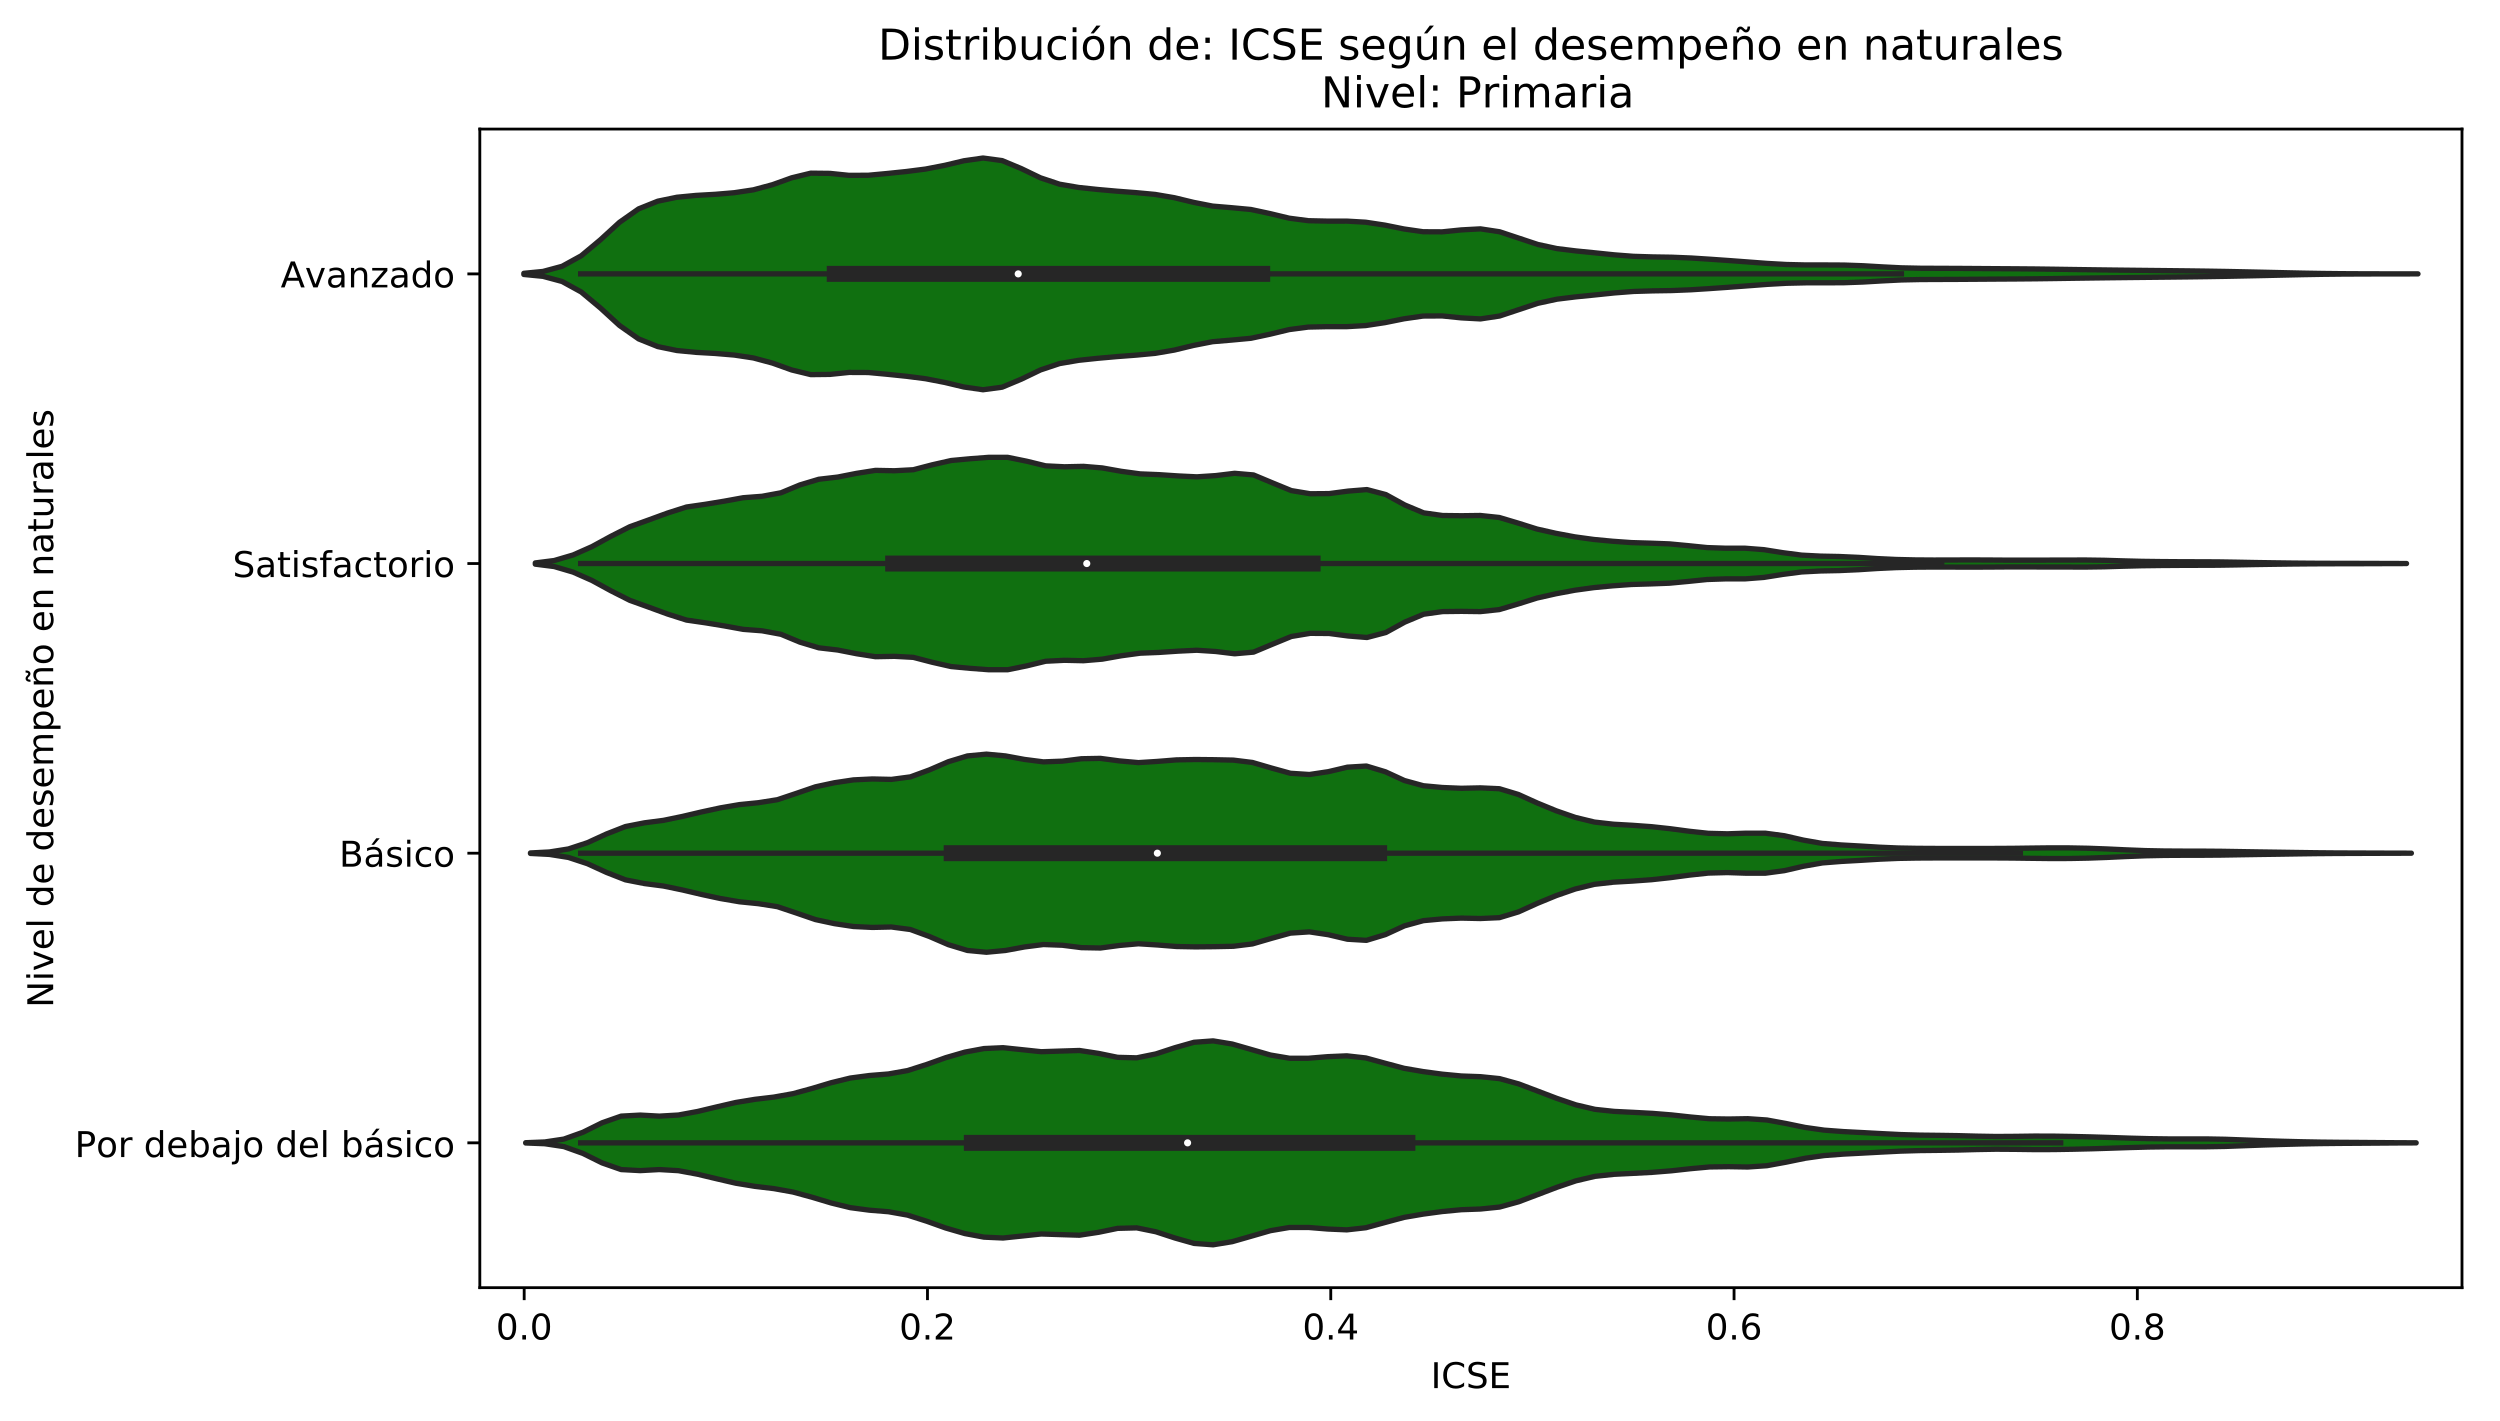 <?xml version="1.0" encoding="utf-8" standalone="no"?>
<!DOCTYPE svg PUBLIC "-//W3C//DTD SVG 1.1//EN"
  "http://www.w3.org/Graphics/SVG/1.1/DTD/svg11.dtd">
<!-- Created with matplotlib (https://matplotlib.org/) -->
<svg height="400.048pt" version="1.1" viewBox="0 0 703.773 400.048" width="703.773pt" xmlns="http://www.w3.org/2000/svg" xmlns:xlink="http://www.w3.org/1999/xlink">
 <defs>
  <style type="text/css">
*{stroke-linecap:butt;stroke-linejoin:round;}
  </style>
 </defs>
 <g id="figure_1">
  <g id="patch_1">
   <path d="M 0 400.048 
L 703.773 400.048 
L 703.773 0 
L 0 0 
z
" style="fill:#ffffff;"/>
  </g>
  <g id="axes_1">
   <g id="patch_2">
    <path d="M 135.073 362.491 
L 693.073 362.491 
L 693.073 36.331 
L 135.073 36.331 
z
" style="fill:#ffffff;"/>
   </g>
   <g id="PolyCollection_1">
    <defs>
     <path d="M 147.468 -322.784 
L 147.468 -323.109 
L 152.854 -323.635 
L 158.24 -325.085 
L 163.626 -328.042 
L 169.012 -332.539 
L 174.398 -337.47 
L 179.784 -341.252 
L 185.169 -343.413 
L 190.555 -344.522 
L 195.941 -345.04 
L 201.327 -345.346 
L 206.713 -345.799 
L 212.099 -346.613 
L 217.485 -348.062 
L 222.871 -349.994 
L 228.257 -351.303 
L 233.643 -351.24 
L 239.029 -350.684 
L 244.415 -350.711 
L 249.801 -351.214 
L 255.187 -351.771 
L 260.573 -352.462 
L 265.959 -353.505 
L 271.345 -354.789 
L 276.731 -355.562 
L 282.117 -354.837 
L 287.503 -352.589 
L 292.889 -349.995 
L 298.275 -348.198 
L 303.661 -347.276 
L 309.047 -346.709 
L 314.433 -346.229 
L 319.819 -345.82 
L 325.205 -345.314 
L 330.591 -344.392 
L 335.977 -343.089 
L 341.363 -342.031 
L 346.749 -341.577 
L 352.135 -341.077 
L 357.521 -339.924 
L 362.907 -338.628 
L 368.293 -337.92 
L 373.679 -337.799 
L 379.065 -337.806 
L 384.451 -337.495 
L 389.837 -336.678 
L 395.223 -335.592 
L 400.608 -334.813 
L 405.994 -334.782 
L 411.38 -335.329 
L 416.766 -335.621 
L 422.152 -334.805 
L 427.538 -333.016 
L 432.924 -331.226 
L 438.31 -330.064 
L 443.696 -329.404 
L 449.082 -328.865 
L 454.468 -328.307 
L 459.854 -327.891 
L 465.24 -327.727 
L 470.626 -327.641 
L 476.012 -327.421 
L 481.398 -327.076 
L 486.784 -326.699 
L 492.17 -326.297 
L 497.556 -325.891 
L 502.942 -325.588 
L 508.328 -325.464 
L 513.714 -325.464 
L 519.1 -325.433 
L 524.486 -325.24 
L 529.872 -324.922 
L 535.258 -324.653 
L 540.644 -324.536 
L 546.03 -324.512 
L 551.416 -324.489 
L 556.802 -324.452 
L 562.188 -324.413 
L 567.574 -324.378 
L 572.96 -324.331 
L 578.346 -324.258 
L 583.732 -324.177 
L 589.118 -324.102 
L 594.504 -324.033 
L 599.89 -323.971 
L 605.276 -323.913 
L 610.662 -323.856 
L 616.048 -323.794 
L 621.433 -323.722 
L 626.819 -323.631 
L 632.205 -323.522 
L 637.591 -323.404 
L 642.977 -323.281 
L 648.363 -323.161 
L 653.749 -323.066 
L 659.135 -323.007 
L 664.521 -322.977 
L 669.907 -322.962 
L 675.293 -322.953 
L 680.679 -322.948 
L 680.679 -322.944 
L 680.679 -322.944 
L 675.293 -322.939 
L 669.907 -322.93 
L 664.521 -322.915 
L 659.135 -322.886 
L 653.749 -322.827 
L 648.363 -322.731 
L 642.977 -322.611 
L 637.591 -322.488 
L 632.205 -322.371 
L 626.819 -322.262 
L 621.433 -322.171 
L 616.048 -322.098 
L 610.662 -322.036 
L 605.276 -321.979 
L 599.89 -321.922 
L 594.504 -321.86 
L 589.118 -321.791 
L 583.732 -321.716 
L 578.346 -321.634 
L 572.96 -321.562 
L 567.574 -321.514 
L 562.188 -321.479 
L 556.802 -321.441 
L 551.416 -321.404 
L 546.03 -321.381 
L 540.644 -321.356 
L 535.258 -321.24 
L 529.872 -320.97 
L 524.486 -320.652 
L 519.1 -320.46 
L 513.714 -320.429 
L 508.328 -320.428 
L 502.942 -320.304 
L 497.556 -320.001 
L 492.17 -319.595 
L 486.784 -319.193 
L 481.398 -318.816 
L 476.012 -318.472 
L 470.626 -318.252 
L 465.24 -318.165 
L 459.854 -318.002 
L 454.468 -317.586 
L 449.082 -317.027 
L 443.696 -316.489 
L 438.31 -315.829 
L 432.924 -314.667 
L 427.538 -312.876 
L 422.152 -311.088 
L 416.766 -310.271 
L 411.38 -310.563 
L 405.994 -311.111 
L 400.608 -311.079 
L 395.223 -310.301 
L 389.837 -309.215 
L 384.451 -308.398 
L 379.065 -308.086 
L 373.679 -308.093 
L 368.293 -307.972 
L 362.907 -307.265 
L 357.521 -305.968 
L 352.135 -304.816 
L 346.749 -304.316 
L 341.363 -303.861 
L 335.977 -302.804 
L 330.591 -301.501 
L 325.205 -300.578 
L 319.819 -300.072 
L 314.433 -299.664 
L 309.047 -299.184 
L 303.661 -298.616 
L 298.275 -297.695 
L 292.889 -295.897 
L 287.503 -293.304 
L 282.117 -291.056 
L 276.731 -290.33 
L 271.345 -291.104 
L 265.959 -292.388 
L 260.573 -293.43 
L 255.187 -294.121 
L 249.801 -294.679 
L 244.415 -295.182 
L 239.029 -295.208 
L 233.643 -294.652 
L 228.257 -294.589 
L 222.871 -295.898 
L 217.485 -297.831 
L 212.099 -299.28 
L 206.713 -300.093 
L 201.327 -300.547 
L 195.941 -300.853 
L 190.555 -301.371 
L 185.169 -302.479 
L 179.784 -304.641 
L 174.398 -308.422 
L 169.012 -313.354 
L 163.626 -317.851 
L 158.24 -320.807 
L 152.854 -322.257 
L 147.468 -322.784 
z
" id="m09e766c2d1" style="stroke:#262626;stroke-width:1.5;"/>
    </defs>
    <g clip-path="url(#p147ba64718)">
     <use style="fill:#107010;stroke:#262626;stroke-width:1.5;" x="0" xlink:href="#m09e766c2d1" y="400.048"/>
    </g>
   </g>
   <g id="PolyCollection_2">
    <defs>
     <path d="M 150.691 -241.232 
L 150.691 -241.58 
L 156.012 -242.254 
L 161.333 -243.818 
L 166.654 -246.175 
L 171.975 -249.076 
L 177.295 -251.766 
L 182.616 -253.682 
L 187.937 -255.627 
L 193.258 -257.323 
L 198.579 -258.092 
L 203.9 -258.969 
L 209.221 -259.937 
L 214.541 -260.344 
L 219.862 -261.327 
L 225.183 -263.537 
L 230.504 -265.134 
L 235.825 -265.752 
L 241.146 -266.798 
L 246.466 -267.634 
L 251.787 -267.527 
L 257.108 -267.817 
L 262.429 -269.202 
L 267.75 -270.408 
L 273.071 -270.906 
L 278.392 -271.308 
L 283.712 -271.297 
L 289.033 -270.212 
L 294.354 -268.91 
L 299.675 -268.645 
L 304.996 -268.766 
L 310.317 -268.32 
L 315.638 -267.373 
L 320.958 -266.647 
L 326.279 -266.43 
L 331.6 -266.074 
L 336.921 -265.815 
L 342.242 -266.164 
L 347.563 -266.809 
L 352.884 -266.345 
L 358.204 -264.12 
L 363.525 -261.939 
L 368.846 -261.053 
L 374.167 -261.096 
L 379.488 -261.797 
L 384.809 -262.227 
L 390.13 -260.824 
L 395.45 -257.898 
L 400.771 -255.673 
L 406.092 -254.929 
L 411.413 -254.865 
L 416.734 -254.936 
L 422.055 -254.373 
L 427.376 -252.789 
L 432.696 -251.113 
L 438.017 -249.916 
L 443.338 -248.917 
L 448.659 -248.186 
L 453.98 -247.681 
L 459.301 -247.301 
L 464.622 -247.143 
L 469.942 -246.942 
L 475.263 -246.439 
L 480.584 -245.898 
L 485.905 -245.718 
L 491.226 -245.723 
L 496.547 -245.313 
L 501.868 -244.467 
L 507.188 -243.773 
L 512.509 -243.497 
L 517.83 -243.387 
L 523.151 -243.147 
L 528.472 -242.803 
L 533.793 -242.553 
L 539.114 -242.431 
L 544.434 -242.393 
L 549.755 -242.406 
L 555.076 -242.425 
L 560.397 -242.398 
L 565.718 -242.361 
L 571.039 -242.369 
L 576.36 -242.374 
L 581.68 -242.384 
L 587.001 -242.402 
L 592.322 -242.325 
L 597.643 -242.163 
L 602.964 -242.029 
L 608.285 -241.96 
L 613.606 -241.92 
L 618.926 -241.902 
L 624.247 -241.88 
L 629.568 -241.795 
L 634.889 -241.691 
L 640.21 -241.612 
L 645.531 -241.543 
L 650.851 -241.497 
L 656.172 -241.474 
L 661.493 -241.463 
L 666.814 -241.449 
L 672.135 -241.427 
L 677.456 -241.412 
L 677.456 -241.401 
L 677.456 -241.401 
L 672.135 -241.386 
L 666.814 -241.364 
L 661.493 -241.35 
L 656.172 -241.339 
L 650.851 -241.316 
L 645.531 -241.269 
L 640.21 -241.201 
L 634.889 -241.121 
L 629.568 -241.017 
L 624.247 -240.932 
L 618.926 -240.911 
L 613.606 -240.892 
L 608.285 -240.853 
L 602.964 -240.784 
L 597.643 -240.65 
L 592.322 -240.487 
L 587.001 -240.411 
L 581.68 -240.428 
L 576.36 -240.438 
L 571.039 -240.443 
L 565.718 -240.451 
L 560.397 -240.415 
L 555.076 -240.387 
L 549.755 -240.406 
L 544.434 -240.42 
L 539.114 -240.381 
L 533.793 -240.259 
L 528.472 -240.009 
L 523.151 -239.666 
L 517.83 -239.426 
L 512.509 -239.315 
L 507.188 -239.039 
L 501.868 -238.346 
L 496.547 -237.499 
L 491.226 -237.09 
L 485.905 -237.095 
L 480.584 -236.915 
L 475.263 -236.373 
L 469.942 -235.871 
L 464.622 -235.669 
L 459.301 -235.512 
L 453.98 -235.131 
L 448.659 -234.626 
L 443.338 -233.895 
L 438.017 -232.897 
L 432.696 -231.699 
L 427.376 -230.023 
L 422.055 -228.44 
L 416.734 -227.876 
L 411.413 -227.948 
L 406.092 -227.883 
L 400.771 -227.139 
L 395.45 -224.915 
L 390.13 -221.988 
L 384.809 -220.586 
L 379.488 -221.016 
L 374.167 -221.716 
L 368.846 -221.759 
L 363.525 -220.874 
L 358.204 -218.692 
L 352.884 -216.468 
L 347.563 -216.003 
L 342.242 -216.648 
L 336.921 -216.998 
L 331.6 -216.739 
L 326.279 -216.383 
L 320.958 -216.166 
L 315.638 -215.44 
L 310.317 -214.492 
L 304.996 -214.047 
L 299.675 -214.168 
L 294.354 -213.902 
L 289.033 -212.601 
L 283.712 -211.515 
L 278.392 -211.505 
L 273.071 -211.907 
L 267.75 -212.405 
L 262.429 -213.611 
L 257.108 -214.996 
L 251.787 -215.286 
L 246.466 -215.179 
L 241.146 -216.015 
L 235.825 -217.06 
L 230.504 -217.679 
L 225.183 -219.275 
L 219.862 -221.486 
L 214.541 -222.468 
L 209.221 -222.876 
L 203.9 -223.844 
L 198.579 -224.72 
L 193.258 -225.49 
L 187.937 -227.185 
L 182.616 -229.13 
L 177.295 -231.046 
L 171.975 -233.736 
L 166.654 -236.638 
L 161.333 -238.994 
L 156.012 -240.559 
L 150.691 -241.232 
z
" id="mdc88a22324" style="stroke:#262626;stroke-width:1.5;"/>
    </defs>
    <g clip-path="url(#p147ba64718)">
     <use style="fill:#107010;stroke:#262626;stroke-width:1.5;" x="0" xlink:href="#mdc88a22324" y="400.048"/>
    </g>
   </g>
   <g id="PolyCollection_3">
    <defs>
     <path d="M 149.329 -159.798 
L 149.329 -159.935 
L 154.677 -160.213 
L 160.025 -161.061 
L 165.374 -162.825 
L 170.722 -165.276 
L 176.071 -167.37 
L 181.419 -168.416 
L 186.767 -169.112 
L 192.116 -170.218 
L 197.464 -171.477 
L 202.812 -172.63 
L 208.161 -173.544 
L 213.509 -174.081 
L 218.858 -174.925 
L 224.206 -176.717 
L 229.554 -178.554 
L 234.903 -179.701 
L 240.251 -180.505 
L 245.599 -180.763 
L 250.948 -180.642 
L 256.296 -181.352 
L 261.645 -183.317 
L 266.993 -185.628 
L 272.341 -187.247 
L 277.69 -187.752 
L 283.038 -187.252 
L 288.387 -186.264 
L 293.735 -185.577 
L 299.083 -185.778 
L 304.432 -186.456 
L 309.78 -186.557 
L 315.128 -185.844 
L 320.477 -185.368 
L 325.825 -185.704 
L 331.174 -186.134 
L 336.522 -186.239 
L 341.87 -186.183 
L 347.219 -186.068 
L 352.567 -185.408 
L 357.915 -183.846 
L 363.264 -182.367 
L 368.612 -182.019 
L 373.961 -182.822 
L 379.309 -184.084 
L 384.657 -184.402 
L 390.006 -182.784 
L 395.354 -180.323 
L 400.702 -178.854 
L 406.051 -178.361 
L 411.399 -178.14 
L 416.748 -178.257 
L 422.096 -178.016 
L 427.444 -176.399 
L 432.793 -173.982 
L 438.141 -171.786 
L 443.49 -169.933 
L 448.838 -168.631 
L 454.186 -168.027 
L 459.535 -167.721 
L 464.883 -167.334 
L 470.231 -166.754 
L 475.58 -166.04 
L 480.928 -165.464 
L 486.277 -165.323 
L 491.625 -165.502 
L 496.973 -165.495 
L 502.322 -164.779 
L 507.67 -163.547 
L 513.018 -162.608 
L 518.367 -162.185 
L 523.715 -161.885 
L 529.064 -161.558 
L 534.412 -161.33 
L 539.76 -161.235 
L 545.109 -161.205 
L 550.457 -161.193 
L 555.806 -161.197 
L 561.154 -161.205 
L 566.502 -161.235 
L 571.851 -161.308 
L 577.199 -161.372 
L 582.547 -161.359 
L 587.896 -161.254 
L 593.244 -161.055 
L 598.593 -160.805 
L 603.941 -160.596 
L 609.289 -160.488 
L 614.638 -160.455 
L 619.986 -160.446 
L 625.334 -160.403 
L 630.683 -160.313 
L 636.031 -160.226 
L 641.38 -160.15 
L 646.728 -160.068 
L 652.076 -159.992 
L 657.425 -159.945 
L 662.773 -159.923 
L 668.121 -159.905 
L 673.47 -159.884 
L 678.818 -159.871 
L 678.818 -159.861 
L 678.818 -159.861 
L 673.47 -159.848 
L 668.121 -159.828 
L 662.773 -159.809 
L 657.425 -159.787 
L 652.076 -159.74 
L 646.728 -159.665 
L 641.38 -159.582 
L 636.031 -159.507 
L 630.683 -159.42 
L 625.334 -159.329 
L 619.986 -159.286 
L 614.638 -159.277 
L 609.289 -159.245 
L 603.941 -159.136 
L 598.593 -158.927 
L 593.244 -158.677 
L 587.896 -158.479 
L 582.547 -158.373 
L 577.199 -158.361 
L 571.851 -158.424 
L 566.502 -158.497 
L 561.154 -158.528 
L 555.806 -158.536 
L 550.457 -158.539 
L 545.109 -158.527 
L 539.76 -158.498 
L 534.412 -158.403 
L 529.064 -158.175 
L 523.715 -157.847 
L 518.367 -157.548 
L 513.018 -157.125 
L 507.67 -156.186 
L 502.322 -154.954 
L 496.973 -154.237 
L 491.625 -154.231 
L 486.277 -154.41 
L 480.928 -154.269 
L 475.58 -153.693 
L 470.231 -152.979 
L 464.883 -152.399 
L 459.535 -152.012 
L 454.186 -151.706 
L 448.838 -151.101 
L 443.49 -149.8 
L 438.141 -147.946 
L 432.793 -145.751 
L 427.444 -143.334 
L 422.096 -141.716 
L 416.748 -141.476 
L 411.399 -141.592 
L 406.051 -141.372 
L 400.702 -140.879 
L 395.354 -139.409 
L 390.006 -136.948 
L 384.657 -135.331 
L 379.309 -135.649 
L 373.961 -136.911 
L 368.612 -137.714 
L 363.264 -137.366 
L 357.915 -135.886 
L 352.567 -134.325 
L 347.219 -133.664 
L 341.87 -133.55 
L 336.522 -133.494 
L 331.174 -133.599 
L 325.825 -134.028 
L 320.477 -134.365 
L 315.128 -133.889 
L 309.78 -133.176 
L 304.432 -133.277 
L 299.083 -133.954 
L 293.735 -134.155 
L 288.387 -133.469 
L 283.038 -132.481 
L 277.69 -131.98 
L 272.341 -132.485 
L 266.993 -134.104 
L 261.645 -136.416 
L 256.296 -138.381 
L 250.948 -139.09 
L 245.599 -138.969 
L 240.251 -139.227 
L 234.903 -140.031 
L 229.554 -141.178 
L 224.206 -143.016 
L 218.858 -144.807 
L 213.509 -145.651 
L 208.161 -146.189 
L 202.812 -147.103 
L 197.464 -148.255 
L 192.116 -149.514 
L 186.767 -150.62 
L 181.419 -151.316 
L 176.071 -152.363 
L 170.722 -154.456 
L 165.374 -156.907 
L 160.025 -158.672 
L 154.677 -159.52 
L 149.329 -159.798 
z
" id="m802e0ef0a9" style="stroke:#262626;stroke-width:1.5;"/>
    </defs>
    <g clip-path="url(#p147ba64718)">
     <use style="fill:#107010;stroke:#262626;stroke-width:1.5;" x="0" xlink:href="#m802e0ef0a9" y="400.048"/>
    </g>
   </g>
   <g id="PolyCollection_4">
    <defs>
     <path d="M 147.98 -78.288 
L 147.98 -78.365 
L 153.355 -78.574 
L 158.731 -79.383 
L 164.106 -81.305 
L 169.482 -83.966 
L 174.858 -85.85 
L 180.233 -86.143 
L 185.609 -85.848 
L 190.985 -86.16 
L 196.36 -87.156 
L 201.736 -88.441 
L 207.112 -89.687 
L 212.487 -90.572 
L 217.863 -91.212 
L 223.238 -92.175 
L 228.614 -93.643 
L 233.99 -95.256 
L 239.365 -96.57 
L 244.741 -97.283 
L 250.117 -97.718 
L 255.492 -98.674 
L 260.868 -100.389 
L 266.244 -102.308 
L 271.619 -103.867 
L 276.995 -104.87 
L 282.37 -105.115 
L 287.746 -104.554 
L 293.122 -103.982 
L 298.497 -104.16 
L 303.873 -104.328 
L 309.249 -103.509 
L 314.624 -102.4 
L 320 -102.26 
L 325.375 -103.356 
L 330.751 -105.114 
L 336.127 -106.636 
L 341.502 -107.029 
L 346.878 -106.147 
L 352.254 -104.605 
L 357.629 -103.053 
L 363.005 -102.143 
L 368.381 -102.144 
L 373.756 -102.587 
L 379.132 -102.821 
L 384.507 -102.221 
L 389.883 -100.75 
L 395.259 -99.31 
L 400.634 -98.388 
L 406.01 -97.661 
L 411.386 -97.149 
L 416.761 -96.954 
L 422.137 -96.406 
L 427.513 -94.922 
L 432.888 -92.888 
L 438.264 -90.843 
L 443.639 -89.016 
L 449.015 -87.757 
L 454.391 -87.182 
L 459.766 -86.916 
L 465.142 -86.627 
L 470.518 -86.194 
L 475.893 -85.604 
L 481.269 -85.113 
L 486.644 -85.035 
L 492.02 -85.127 
L 497.396 -84.76 
L 502.771 -83.776 
L 508.147 -82.666 
L 513.523 -81.904 
L 518.898 -81.499 
L 524.274 -81.22 
L 529.65 -80.929 
L 535.025 -80.659 
L 540.401 -80.502 
L 545.776 -80.439 
L 551.152 -80.356 
L 556.528 -80.212 
L 561.903 -80.117 
L 567.279 -80.155 
L 572.655 -80.229 
L 578.03 -80.217 
L 583.406 -80.128 
L 588.782 -80 
L 594.157 -79.833 
L 599.533 -79.652 
L 604.908 -79.509 
L 610.284 -79.436 
L 615.66 -79.433 
L 621.035 -79.434 
L 626.411 -79.334 
L 631.787 -79.136 
L 637.162 -78.936 
L 642.538 -78.772 
L 647.914 -78.636 
L 653.289 -78.536 
L 658.665 -78.479 
L 664.04 -78.443 
L 669.416 -78.402 
L 674.792 -78.362 
L 680.167 -78.337 
L 680.167 -78.315 
L 680.167 -78.315 
L 674.792 -78.291 
L 669.416 -78.25 
L 664.04 -78.21 
L 658.665 -78.174 
L 653.289 -78.117 
L 647.914 -78.017 
L 642.538 -77.88 
L 637.162 -77.716 
L 631.787 -77.516 
L 626.411 -77.318 
L 621.035 -77.218 
L 615.66 -77.22 
L 610.284 -77.216 
L 604.908 -77.143 
L 599.533 -77.001 
L 594.157 -76.819 
L 588.782 -76.652 
L 583.406 -76.525 
L 578.03 -76.436 
L 572.655 -76.424 
L 567.279 -76.497 
L 561.903 -76.535 
L 556.528 -76.44 
L 551.152 -76.296 
L 545.776 -76.213 
L 540.401 -76.151 
L 535.025 -75.993 
L 529.65 -75.724 
L 524.274 -75.433 
L 518.898 -75.153 
L 513.523 -74.748 
L 508.147 -73.986 
L 502.771 -72.877 
L 497.396 -71.893 
L 492.02 -71.525 
L 486.644 -71.617 
L 481.269 -71.54 
L 475.893 -71.049 
L 470.518 -70.458 
L 465.142 -70.025 
L 459.766 -69.736 
L 454.391 -69.47 
L 449.015 -68.896 
L 443.639 -67.636 
L 438.264 -65.809 
L 432.888 -63.765 
L 427.513 -61.731 
L 422.137 -60.247 
L 416.761 -59.698 
L 411.386 -59.504 
L 406.01 -58.991 
L 400.634 -58.264 
L 395.259 -57.343 
L 389.883 -55.902 
L 384.507 -54.431 
L 379.132 -53.831 
L 373.756 -54.065 
L 368.381 -54.508 
L 363.005 -54.51 
L 357.629 -53.599 
L 352.254 -52.048 
L 346.878 -50.506 
L 341.502 -49.624 
L 336.127 -50.017 
L 330.751 -51.539 
L 325.375 -53.297 
L 320 -54.393 
L 314.624 -54.253 
L 309.249 -53.143 
L 303.873 -52.325 
L 298.497 -52.492 
L 293.122 -52.67 
L 287.746 -52.098 
L 282.37 -51.537 
L 276.995 -51.782 
L 271.619 -52.786 
L 266.244 -54.345 
L 260.868 -56.263 
L 255.492 -57.978 
L 250.117 -58.935 
L 244.741 -59.37 
L 239.365 -60.083 
L 233.99 -61.397 
L 228.614 -63.01 
L 223.238 -64.477 
L 217.863 -65.441 
L 212.487 -66.08 
L 207.112 -66.965 
L 201.736 -68.212 
L 196.36 -69.497 
L 190.985 -70.492 
L 185.609 -70.805 
L 180.233 -70.509 
L 174.858 -70.802 
L 169.482 -72.686 
L 164.106 -75.348 
L 158.731 -77.27 
L 153.355 -78.079 
L 147.98 -78.288 
z
" id="mf3a809a433" style="stroke:#262626;stroke-width:1.5;"/>
    </defs>
    <g clip-path="url(#p147ba64718)">
     <use style="fill:#107010;stroke:#262626;stroke-width:1.5;" x="0" xlink:href="#mf3a809a433" y="400.048"/>
    </g>
   </g>
   <g id="matplotlib.axis_1">
    <g id="xtick_1">
     <g id="line2d_1">
      <defs>
       <path d="M 0 0 
L 0 3.5 
" id="m50f46e2cb1" style="stroke:#000000;stroke-width:0.8;"/>
      </defs>
      <g>
       <use style="stroke:#000000;stroke-width:0.8;" x="147.562" xlink:href="#m50f46e2cb1" y="362.491"/>
      </g>
     </g>
     <g id="text_1">
      <!-- 0.0 -->
      <defs>
       <path d="M 31.781 66.406 
Q 24.172 66.406 20.328 58.906 
Q 16.5 51.422 16.5 36.375 
Q 16.5 21.391 20.328 13.891 
Q 24.172 6.391 31.781 6.391 
Q 39.453 6.391 43.281 13.891 
Q 47.125 21.391 47.125 36.375 
Q 47.125 51.422 43.281 58.906 
Q 39.453 66.406 31.781 66.406 
z
M 31.781 74.219 
Q 44.047 74.219 50.516 64.516 
Q 56.984 54.828 56.984 36.375 
Q 56.984 17.969 50.516 8.266 
Q 44.047 -1.422 31.781 -1.422 
Q 19.531 -1.422 13.062 8.266 
Q 6.594 17.969 6.594 36.375 
Q 6.594 54.828 13.062 64.516 
Q 19.531 74.219 31.781 74.219 
z
" id="DejaVuSans-48"/>
       <path d="M 10.688 12.406 
L 21 12.406 
L 21 0 
L 10.688 0 
z
" id="DejaVuSans-46"/>
      </defs>
      <g transform="translate(139.61 377.09)scale(0.1 -0.1)">
       <use xlink:href="#DejaVuSans-48"/>
       <use x="63.623" xlink:href="#DejaVuSans-46"/>
       <use x="95.41" xlink:href="#DejaVuSans-48"/>
      </g>
     </g>
    </g>
    <g id="xtick_2">
     <g id="line2d_2">
      <g>
       <use style="stroke:#000000;stroke-width:0.8;" x="261.092" xlink:href="#m50f46e2cb1" y="362.491"/>
      </g>
     </g>
     <g id="text_2">
      <!-- 0.2 -->
      <defs>
       <path d="M 19.188 8.297 
L 53.609 8.297 
L 53.609 0 
L 7.328 0 
L 7.328 8.297 
Q 12.938 14.109 22.625 23.891 
Q 32.328 33.688 34.812 36.531 
Q 39.547 41.844 41.422 45.531 
Q 43.312 49.219 43.312 52.781 
Q 43.312 58.594 39.234 62.25 
Q 35.156 65.922 28.609 65.922 
Q 23.969 65.922 18.812 64.312 
Q 13.672 62.703 7.812 59.422 
L 7.812 69.391 
Q 13.766 71.781 18.938 73 
Q 24.125 74.219 28.422 74.219 
Q 39.75 74.219 46.484 68.547 
Q 53.219 62.891 53.219 53.422 
Q 53.219 48.922 51.531 44.891 
Q 49.859 40.875 45.406 35.406 
Q 44.188 33.984 37.641 27.219 
Q 31.109 20.453 19.188 8.297 
z
" id="DejaVuSans-50"/>
      </defs>
      <g transform="translate(253.14 377.09)scale(0.1 -0.1)">
       <use xlink:href="#DejaVuSans-48"/>
       <use x="63.623" xlink:href="#DejaVuSans-46"/>
       <use x="95.41" xlink:href="#DejaVuSans-50"/>
      </g>
     </g>
    </g>
    <g id="xtick_3">
     <g id="line2d_3">
      <g>
       <use style="stroke:#000000;stroke-width:0.8;" x="374.622" xlink:href="#m50f46e2cb1" y="362.491"/>
      </g>
     </g>
     <g id="text_3">
      <!-- 0.4 -->
      <defs>
       <path d="M 37.797 64.312 
L 12.891 25.391 
L 37.797 25.391 
z
M 35.203 72.906 
L 47.609 72.906 
L 47.609 25.391 
L 58.016 25.391 
L 58.016 17.188 
L 47.609 17.188 
L 47.609 0 
L 37.797 0 
L 37.797 17.188 
L 4.891 17.188 
L 4.891 26.703 
z
" id="DejaVuSans-52"/>
      </defs>
      <g transform="translate(366.67 377.09)scale(0.1 -0.1)">
       <use xlink:href="#DejaVuSans-48"/>
       <use x="63.623" xlink:href="#DejaVuSans-46"/>
       <use x="95.41" xlink:href="#DejaVuSans-52"/>
      </g>
     </g>
    </g>
    <g id="xtick_4">
     <g id="line2d_4">
      <g>
       <use style="stroke:#000000;stroke-width:0.8;" x="488.152" xlink:href="#m50f46e2cb1" y="362.491"/>
      </g>
     </g>
     <g id="text_4">
      <!-- 0.6 -->
      <defs>
       <path d="M 33.016 40.375 
Q 26.375 40.375 22.484 35.828 
Q 18.609 31.297 18.609 23.391 
Q 18.609 15.531 22.484 10.953 
Q 26.375 6.391 33.016 6.391 
Q 39.656 6.391 43.531 10.953 
Q 47.406 15.531 47.406 23.391 
Q 47.406 31.297 43.531 35.828 
Q 39.656 40.375 33.016 40.375 
z
M 52.594 71.297 
L 52.594 62.312 
Q 48.875 64.062 45.094 64.984 
Q 41.312 65.922 37.594 65.922 
Q 27.828 65.922 22.672 59.328 
Q 17.531 52.734 16.797 39.406 
Q 19.672 43.656 24.016 45.922 
Q 28.375 48.188 33.594 48.188 
Q 44.578 48.188 50.953 41.516 
Q 57.328 34.859 57.328 23.391 
Q 57.328 12.156 50.688 5.359 
Q 44.047 -1.422 33.016 -1.422 
Q 20.359 -1.422 13.672 8.266 
Q 6.984 17.969 6.984 36.375 
Q 6.984 53.656 15.188 63.938 
Q 23.391 74.219 37.203 74.219 
Q 40.922 74.219 44.703 73.484 
Q 48.484 72.75 52.594 71.297 
z
" id="DejaVuSans-54"/>
      </defs>
      <g transform="translate(480.2 377.09)scale(0.1 -0.1)">
       <use xlink:href="#DejaVuSans-48"/>
       <use x="63.623" xlink:href="#DejaVuSans-46"/>
       <use x="95.41" xlink:href="#DejaVuSans-54"/>
      </g>
     </g>
    </g>
    <g id="xtick_5">
     <g id="line2d_5">
      <g>
       <use style="stroke:#000000;stroke-width:0.8;" x="601.682" xlink:href="#m50f46e2cb1" y="362.491"/>
      </g>
     </g>
     <g id="text_5">
      <!-- 0.8 -->
      <defs>
       <path d="M 31.781 34.625 
Q 24.75 34.625 20.719 30.859 
Q 16.703 27.094 16.703 20.516 
Q 16.703 13.922 20.719 10.156 
Q 24.75 6.391 31.781 6.391 
Q 38.812 6.391 42.859 10.172 
Q 46.922 13.969 46.922 20.516 
Q 46.922 27.094 42.891 30.859 
Q 38.875 34.625 31.781 34.625 
z
M 21.922 38.812 
Q 15.578 40.375 12.031 44.719 
Q 8.5 49.078 8.5 55.328 
Q 8.5 64.062 14.719 69.141 
Q 20.953 74.219 31.781 74.219 
Q 42.672 74.219 48.875 69.141 
Q 55.078 64.062 55.078 55.328 
Q 55.078 49.078 51.531 44.719 
Q 48 40.375 41.703 38.812 
Q 48.828 37.156 52.797 32.312 
Q 56.781 27.484 56.781 20.516 
Q 56.781 9.906 50.312 4.234 
Q 43.844 -1.422 31.781 -1.422 
Q 19.734 -1.422 13.25 4.234 
Q 6.781 9.906 6.781 20.516 
Q 6.781 27.484 10.781 32.312 
Q 14.797 37.156 21.922 38.812 
z
M 18.312 54.391 
Q 18.312 48.734 21.844 45.562 
Q 25.391 42.391 31.781 42.391 
Q 38.141 42.391 41.719 45.562 
Q 45.312 48.734 45.312 54.391 
Q 45.312 60.062 41.719 63.234 
Q 38.141 66.406 31.781 66.406 
Q 25.391 66.406 21.844 63.234 
Q 18.312 60.062 18.312 54.391 
z
" id="DejaVuSans-56"/>
      </defs>
      <g transform="translate(593.73 377.09)scale(0.1 -0.1)">
       <use xlink:href="#DejaVuSans-48"/>
       <use x="63.623" xlink:href="#DejaVuSans-46"/>
       <use x="95.41" xlink:href="#DejaVuSans-56"/>
      </g>
     </g>
    </g>
    <g id="text_6">
     <!-- ICSE -->
     <defs>
      <path d="M 9.812 72.906 
L 19.672 72.906 
L 19.672 0 
L 9.812 0 
z
" id="DejaVuSans-73"/>
      <path d="M 64.406 67.281 
L 64.406 56.891 
Q 59.422 61.531 53.781 63.812 
Q 48.141 66.109 41.797 66.109 
Q 29.297 66.109 22.656 58.469 
Q 16.016 50.828 16.016 36.375 
Q 16.016 21.969 22.656 14.328 
Q 29.297 6.688 41.797 6.688 
Q 48.141 6.688 53.781 8.984 
Q 59.422 11.281 64.406 15.922 
L 64.406 5.609 
Q 59.234 2.094 53.438 0.328 
Q 47.656 -1.422 41.219 -1.422 
Q 24.656 -1.422 15.125 8.703 
Q 5.609 18.844 5.609 36.375 
Q 5.609 53.953 15.125 64.078 
Q 24.656 74.219 41.219 74.219 
Q 47.75 74.219 53.531 72.484 
Q 59.328 70.75 64.406 67.281 
z
" id="DejaVuSans-67"/>
      <path d="M 53.516 70.516 
L 53.516 60.891 
Q 47.906 63.578 42.922 64.891 
Q 37.938 66.219 33.297 66.219 
Q 25.25 66.219 20.875 63.094 
Q 16.5 59.969 16.5 54.203 
Q 16.5 49.359 19.406 46.891 
Q 22.312 44.438 30.422 42.922 
L 36.375 41.703 
Q 47.406 39.594 52.656 34.297 
Q 57.906 29 57.906 20.125 
Q 57.906 9.516 50.797 4.047 
Q 43.703 -1.422 29.984 -1.422 
Q 24.812 -1.422 18.969 -0.25 
Q 13.141 0.922 6.891 3.219 
L 6.891 13.375 
Q 12.891 10.016 18.656 8.297 
Q 24.422 6.594 29.984 6.594 
Q 38.422 6.594 43.016 9.906 
Q 47.609 13.234 47.609 19.391 
Q 47.609 24.75 44.312 27.781 
Q 41.016 30.812 33.5 32.328 
L 27.484 33.5 
Q 16.453 35.688 11.516 40.375 
Q 6.594 45.062 6.594 53.422 
Q 6.594 63.094 13.406 68.656 
Q 20.219 74.219 32.172 74.219 
Q 37.312 74.219 42.625 73.281 
Q 47.953 72.359 53.516 70.516 
z
" id="DejaVuSans-83"/>
      <path d="M 9.812 72.906 
L 55.906 72.906 
L 55.906 64.594 
L 19.672 64.594 
L 19.672 43.016 
L 54.391 43.016 
L 54.391 34.719 
L 19.672 34.719 
L 19.672 8.297 
L 56.781 8.297 
L 56.781 0 
L 9.812 0 
z
" id="DejaVuSans-69"/>
     </defs>
     <g transform="translate(402.773 390.768)scale(0.1 -0.1)">
      <use xlink:href="#DejaVuSans-73"/>
      <use x="29.492" xlink:href="#DejaVuSans-67"/>
      <use x="99.316" xlink:href="#DejaVuSans-83"/>
      <use x="162.793" xlink:href="#DejaVuSans-69"/>
     </g>
    </g>
   </g>
   <g id="matplotlib.axis_2">
    <g id="ytick_1">
     <g id="line2d_6">
      <defs>
       <path d="M 0 0 
L -3.5 0 
" id="m98bd060ebe" style="stroke:#000000;stroke-width:0.8;"/>
      </defs>
      <g>
       <use style="stroke:#000000;stroke-width:0.8;" x="135.073" xlink:href="#m98bd060ebe" y="77.102"/>
      </g>
     </g>
     <g id="text_7">
      <!-- Avanzado -->
      <defs>
       <path d="M 34.188 63.188 
L 20.797 26.906 
L 47.609 26.906 
z
M 28.609 72.906 
L 39.797 72.906 
L 67.578 0 
L 57.328 0 
L 50.688 18.703 
L 17.828 18.703 
L 11.188 0 
L 0.781 0 
z
" id="DejaVuSans-65"/>
       <path d="M 2.984 54.688 
L 12.5 54.688 
L 29.594 8.797 
L 46.688 54.688 
L 56.203 54.688 
L 35.688 0 
L 23.484 0 
z
" id="DejaVuSans-118"/>
       <path d="M 34.281 27.484 
Q 23.391 27.484 19.188 25 
Q 14.984 22.516 14.984 16.5 
Q 14.984 11.719 18.141 8.906 
Q 21.297 6.109 26.703 6.109 
Q 34.188 6.109 38.703 11.406 
Q 43.219 16.703 43.219 25.484 
L 43.219 27.484 
z
M 52.203 31.203 
L 52.203 0 
L 43.219 0 
L 43.219 8.297 
Q 40.141 3.328 35.547 0.953 
Q 30.953 -1.422 24.312 -1.422 
Q 15.922 -1.422 10.953 3.297 
Q 6 8.016 6 15.922 
Q 6 25.141 12.172 29.828 
Q 18.359 34.516 30.609 34.516 
L 43.219 34.516 
L 43.219 35.406 
Q 43.219 41.609 39.141 45 
Q 35.062 48.391 27.688 48.391 
Q 23 48.391 18.547 47.266 
Q 14.109 46.141 10.016 43.891 
L 10.016 52.203 
Q 14.938 54.109 19.578 55.047 
Q 24.219 56 28.609 56 
Q 40.484 56 46.344 49.844 
Q 52.203 43.703 52.203 31.203 
z
" id="DejaVuSans-97"/>
       <path d="M 54.891 33.016 
L 54.891 0 
L 45.906 0 
L 45.906 32.719 
Q 45.906 40.484 42.875 44.328 
Q 39.844 48.188 33.797 48.188 
Q 26.516 48.188 22.312 43.547 
Q 18.109 38.922 18.109 30.906 
L 18.109 0 
L 9.078 0 
L 9.078 54.688 
L 18.109 54.688 
L 18.109 46.188 
Q 21.344 51.125 25.703 53.562 
Q 30.078 56 35.797 56 
Q 45.219 56 50.047 50.172 
Q 54.891 44.344 54.891 33.016 
z
" id="DejaVuSans-110"/>
       <path d="M 5.516 54.688 
L 48.188 54.688 
L 48.188 46.484 
L 14.406 7.172 
L 48.188 7.172 
L 48.188 0 
L 4.297 0 
L 4.297 8.203 
L 38.094 47.516 
L 5.516 47.516 
z
" id="DejaVuSans-122"/>
       <path d="M 45.406 46.391 
L 45.406 75.984 
L 54.391 75.984 
L 54.391 0 
L 45.406 0 
L 45.406 8.203 
Q 42.578 3.328 38.25 0.953 
Q 33.938 -1.422 27.875 -1.422 
Q 17.969 -1.422 11.734 6.484 
Q 5.516 14.406 5.516 27.297 
Q 5.516 40.188 11.734 48.094 
Q 17.969 56 27.875 56 
Q 33.938 56 38.25 53.625 
Q 42.578 51.266 45.406 46.391 
z
M 14.797 27.297 
Q 14.797 17.391 18.875 11.75 
Q 22.953 6.109 30.078 6.109 
Q 37.203 6.109 41.297 11.75 
Q 45.406 17.391 45.406 27.297 
Q 45.406 37.203 41.297 42.844 
Q 37.203 48.484 30.078 48.484 
Q 22.953 48.484 18.875 42.844 
Q 14.797 37.203 14.797 27.297 
z
" id="DejaVuSans-100"/>
       <path d="M 30.609 48.391 
Q 23.391 48.391 19.188 42.75 
Q 14.984 37.109 14.984 27.297 
Q 14.984 17.484 19.156 11.844 
Q 23.344 6.203 30.609 6.203 
Q 37.797 6.203 41.984 11.859 
Q 46.188 17.531 46.188 27.297 
Q 46.188 37.016 41.984 42.703 
Q 37.797 48.391 30.609 48.391 
z
M 30.609 56 
Q 42.328 56 49.016 48.375 
Q 55.719 40.766 55.719 27.297 
Q 55.719 13.875 49.016 6.219 
Q 42.328 -1.422 30.609 -1.422 
Q 18.844 -1.422 12.172 6.219 
Q 5.516 13.875 5.516 27.297 
Q 5.516 40.766 12.172 48.375 
Q 18.844 56 30.609 56 
z
" id="DejaVuSans-111"/>
      </defs>
      <g transform="translate(79.013 80.901)scale(0.1 -0.1)">
       <use xlink:href="#DejaVuSans-65"/>
       <use x="68.33" xlink:href="#DejaVuSans-118"/>
       <use x="127.51" xlink:href="#DejaVuSans-97"/>
       <use x="188.789" xlink:href="#DejaVuSans-110"/>
       <use x="252.168" xlink:href="#DejaVuSans-122"/>
       <use x="304.658" xlink:href="#DejaVuSans-97"/>
       <use x="365.938" xlink:href="#DejaVuSans-100"/>
       <use x="429.414" xlink:href="#DejaVuSans-111"/>
      </g>
     </g>
    </g>
    <g id="ytick_2">
     <g id="line2d_7">
      <g>
       <use style="stroke:#000000;stroke-width:0.8;" x="135.073" xlink:href="#m98bd060ebe" y="158.642"/>
      </g>
     </g>
     <g id="text_8">
      <!-- Satisfactorio -->
      <defs>
       <path d="M 18.312 70.219 
L 18.312 54.688 
L 36.812 54.688 
L 36.812 47.703 
L 18.312 47.703 
L 18.312 18.016 
Q 18.312 11.328 20.141 9.422 
Q 21.969 7.516 27.594 7.516 
L 36.812 7.516 
L 36.812 0 
L 27.594 0 
Q 17.188 0 13.234 3.875 
Q 9.281 7.766 9.281 18.016 
L 9.281 47.703 
L 2.688 47.703 
L 2.688 54.688 
L 9.281 54.688 
L 9.281 70.219 
z
" id="DejaVuSans-116"/>
       <path d="M 9.422 54.688 
L 18.406 54.688 
L 18.406 0 
L 9.422 0 
z
M 9.422 75.984 
L 18.406 75.984 
L 18.406 64.594 
L 9.422 64.594 
z
" id="DejaVuSans-105"/>
       <path d="M 44.281 53.078 
L 44.281 44.578 
Q 40.484 46.531 36.375 47.5 
Q 32.281 48.484 27.875 48.484 
Q 21.188 48.484 17.844 46.438 
Q 14.5 44.391 14.5 40.281 
Q 14.5 37.156 16.891 35.375 
Q 19.281 33.594 26.516 31.984 
L 29.594 31.297 
Q 39.156 29.25 43.188 25.516 
Q 47.219 21.781 47.219 15.094 
Q 47.219 7.469 41.188 3.016 
Q 35.156 -1.422 24.609 -1.422 
Q 20.219 -1.422 15.453 -0.562 
Q 10.688 0.297 5.422 2 
L 5.422 11.281 
Q 10.406 8.688 15.234 7.391 
Q 20.062 6.109 24.812 6.109 
Q 31.156 6.109 34.562 8.281 
Q 37.984 10.453 37.984 14.406 
Q 37.984 18.062 35.516 20.016 
Q 33.062 21.969 24.703 23.781 
L 21.578 24.516 
Q 13.234 26.266 9.516 29.906 
Q 5.812 33.547 5.812 39.891 
Q 5.812 47.609 11.281 51.797 
Q 16.75 56 26.812 56 
Q 31.781 56 36.172 55.266 
Q 40.578 54.547 44.281 53.078 
z
" id="DejaVuSans-115"/>
       <path d="M 37.109 75.984 
L 37.109 68.5 
L 28.516 68.5 
Q 23.688 68.5 21.797 66.547 
Q 19.922 64.594 19.922 59.516 
L 19.922 54.688 
L 34.719 54.688 
L 34.719 47.703 
L 19.922 47.703 
L 19.922 0 
L 10.891 0 
L 10.891 47.703 
L 2.297 47.703 
L 2.297 54.688 
L 10.891 54.688 
L 10.891 58.5 
Q 10.891 67.625 15.141 71.797 
Q 19.391 75.984 28.609 75.984 
z
" id="DejaVuSans-102"/>
       <path d="M 48.781 52.594 
L 48.781 44.188 
Q 44.969 46.297 41.141 47.344 
Q 37.312 48.391 33.406 48.391 
Q 24.656 48.391 19.812 42.844 
Q 14.984 37.312 14.984 27.297 
Q 14.984 17.281 19.812 11.734 
Q 24.656 6.203 33.406 6.203 
Q 37.312 6.203 41.141 7.25 
Q 44.969 8.297 48.781 10.406 
L 48.781 2.094 
Q 45.016 0.344 40.984 -0.531 
Q 36.969 -1.422 32.422 -1.422 
Q 20.062 -1.422 12.781 6.344 
Q 5.516 14.109 5.516 27.297 
Q 5.516 40.672 12.859 48.328 
Q 20.219 56 33.016 56 
Q 37.156 56 41.109 55.141 
Q 45.062 54.297 48.781 52.594 
z
" id="DejaVuSans-99"/>
       <path d="M 41.109 46.297 
Q 39.594 47.172 37.812 47.578 
Q 36.031 48 33.891 48 
Q 26.266 48 22.188 43.047 
Q 18.109 38.094 18.109 28.812 
L 18.109 0 
L 9.078 0 
L 9.078 54.688 
L 18.109 54.688 
L 18.109 46.188 
Q 20.953 51.172 25.484 53.578 
Q 30.031 56 36.531 56 
Q 37.453 56 38.578 55.875 
Q 39.703 55.766 41.062 55.516 
z
" id="DejaVuSans-114"/>
      </defs>
      <g transform="translate(65.495 162.441)scale(0.1 -0.1)">
       <use xlink:href="#DejaVuSans-83"/>
       <use x="63.477" xlink:href="#DejaVuSans-97"/>
       <use x="124.756" xlink:href="#DejaVuSans-116"/>
       <use x="163.965" xlink:href="#DejaVuSans-105"/>
       <use x="191.748" xlink:href="#DejaVuSans-115"/>
       <use x="243.848" xlink:href="#DejaVuSans-102"/>
       <use x="279.053" xlink:href="#DejaVuSans-97"/>
       <use x="340.332" xlink:href="#DejaVuSans-99"/>
       <use x="395.312" xlink:href="#DejaVuSans-116"/>
       <use x="434.521" xlink:href="#DejaVuSans-111"/>
       <use x="495.703" xlink:href="#DejaVuSans-114"/>
       <use x="536.816" xlink:href="#DejaVuSans-105"/>
       <use x="564.6" xlink:href="#DejaVuSans-111"/>
      </g>
     </g>
    </g>
    <g id="ytick_3">
     <g id="line2d_8">
      <g>
       <use style="stroke:#000000;stroke-width:0.8;" x="135.073" xlink:href="#m98bd060ebe" y="240.181"/>
      </g>
     </g>
     <g id="text_9">
      <!-- Básico -->
      <defs>
       <path d="M 19.672 34.812 
L 19.672 8.109 
L 35.5 8.109 
Q 43.453 8.109 47.281 11.406 
Q 51.125 14.703 51.125 21.484 
Q 51.125 28.328 47.281 31.562 
Q 43.453 34.812 35.5 34.812 
z
M 19.672 64.797 
L 19.672 42.828 
L 34.281 42.828 
Q 41.5 42.828 45.031 45.531 
Q 48.578 48.25 48.578 53.812 
Q 48.578 59.328 45.031 62.062 
Q 41.5 64.797 34.281 64.797 
z
M 9.812 72.906 
L 35.016 72.906 
Q 46.297 72.906 52.391 68.219 
Q 58.5 63.531 58.5 54.891 
Q 58.5 48.188 55.375 44.234 
Q 52.25 40.281 46.188 39.312 
Q 53.469 37.75 57.5 32.781 
Q 61.531 27.828 61.531 20.406 
Q 61.531 10.641 54.891 5.312 
Q 48.25 0 35.984 0 
L 9.812 0 
z
" id="DejaVuSans-66"/>
       <path d="M 34.281 27.484 
Q 23.391 27.484 19.188 25 
Q 14.984 22.516 14.984 16.5 
Q 14.984 11.719 18.141 8.906 
Q 21.297 6.109 26.703 6.109 
Q 34.188 6.109 38.703 11.406 
Q 43.219 16.703 43.219 25.484 
L 43.219 27.484 
z
M 52.203 31.203 
L 52.203 0 
L 43.219 0 
L 43.219 8.297 
Q 40.141 3.328 35.547 0.953 
Q 30.953 -1.422 24.312 -1.422 
Q 15.922 -1.422 10.953 3.297 
Q 6 8.016 6 15.922 
Q 6 25.141 12.172 29.828 
Q 18.359 34.516 30.609 34.516 
L 43.219 34.516 
L 43.219 35.406 
Q 43.219 41.609 39.141 45 
Q 35.062 48.391 27.688 48.391 
Q 23 48.391 18.547 47.266 
Q 14.109 46.141 10.016 43.891 
L 10.016 52.203 
Q 14.938 54.109 19.578 55.047 
Q 24.219 56 28.609 56 
Q 40.484 56 46.344 49.844 
Q 52.203 43.703 52.203 31.203 
z
M 35.797 79.984 
L 45.516 79.984 
L 29.594 61.625 
L 22.125 61.625 
z
" id="DejaVuSans-225"/>
      </defs>
      <g transform="translate(95.48 243.981)scale(0.1 -0.1)">
       <use xlink:href="#DejaVuSans-66"/>
       <use x="68.604" xlink:href="#DejaVuSans-225"/>
       <use x="129.883" xlink:href="#DejaVuSans-115"/>
       <use x="181.982" xlink:href="#DejaVuSans-105"/>
       <use x="209.766" xlink:href="#DejaVuSans-99"/>
       <use x="264.746" xlink:href="#DejaVuSans-111"/>
      </g>
     </g>
    </g>
    <g id="ytick_4">
     <g id="line2d_9">
      <g>
       <use style="stroke:#000000;stroke-width:0.8;" x="135.073" xlink:href="#m98bd060ebe" y="321.721"/>
      </g>
     </g>
     <g id="text_10">
      <!-- Por debajo del básico -->
      <defs>
       <path d="M 19.672 64.797 
L 19.672 37.406 
L 32.078 37.406 
Q 38.969 37.406 42.719 40.969 
Q 46.484 44.531 46.484 51.125 
Q 46.484 57.672 42.719 61.234 
Q 38.969 64.797 32.078 64.797 
z
M 9.812 72.906 
L 32.078 72.906 
Q 44.344 72.906 50.609 67.359 
Q 56.891 61.812 56.891 51.125 
Q 56.891 40.328 50.609 34.812 
Q 44.344 29.297 32.078 29.297 
L 19.672 29.297 
L 19.672 0 
L 9.812 0 
z
" id="DejaVuSans-80"/>
       <path id="DejaVuSans-32"/>
       <path d="M 56.203 29.594 
L 56.203 25.203 
L 14.891 25.203 
Q 15.484 15.922 20.484 11.062 
Q 25.484 6.203 34.422 6.203 
Q 39.594 6.203 44.453 7.469 
Q 49.312 8.734 54.109 11.281 
L 54.109 2.781 
Q 49.266 0.734 44.188 -0.344 
Q 39.109 -1.422 33.891 -1.422 
Q 20.797 -1.422 13.156 6.188 
Q 5.516 13.812 5.516 26.812 
Q 5.516 40.234 12.766 48.109 
Q 20.016 56 32.328 56 
Q 43.359 56 49.781 48.891 
Q 56.203 41.797 56.203 29.594 
z
M 47.219 32.234 
Q 47.125 39.594 43.094 43.984 
Q 39.062 48.391 32.422 48.391 
Q 24.906 48.391 20.391 44.141 
Q 15.875 39.891 15.188 32.172 
z
" id="DejaVuSans-101"/>
       <path d="M 48.688 27.297 
Q 48.688 37.203 44.609 42.844 
Q 40.531 48.484 33.406 48.484 
Q 26.266 48.484 22.188 42.844 
Q 18.109 37.203 18.109 27.297 
Q 18.109 17.391 22.188 11.75 
Q 26.266 6.109 33.406 6.109 
Q 40.531 6.109 44.609 11.75 
Q 48.688 17.391 48.688 27.297 
z
M 18.109 46.391 
Q 20.953 51.266 25.266 53.625 
Q 29.594 56 35.594 56 
Q 45.562 56 51.781 48.094 
Q 58.016 40.188 58.016 27.297 
Q 58.016 14.406 51.781 6.484 
Q 45.562 -1.422 35.594 -1.422 
Q 29.594 -1.422 25.266 0.953 
Q 20.953 3.328 18.109 8.203 
L 18.109 0 
L 9.078 0 
L 9.078 75.984 
L 18.109 75.984 
z
" id="DejaVuSans-98"/>
       <path d="M 9.422 54.688 
L 18.406 54.688 
L 18.406 -0.984 
Q 18.406 -11.422 14.422 -16.109 
Q 10.453 -20.797 1.609 -20.797 
L -1.812 -20.797 
L -1.812 -13.188 
L 0.594 -13.188 
Q 5.719 -13.188 7.562 -10.812 
Q 9.422 -8.453 9.422 -0.984 
z
M 9.422 75.984 
L 18.406 75.984 
L 18.406 64.594 
L 9.422 64.594 
z
" id="DejaVuSans-106"/>
       <path d="M 9.422 75.984 
L 18.406 75.984 
L 18.406 0 
L 9.422 0 
z
" id="DejaVuSans-108"/>
      </defs>
      <g transform="translate(21.048 325.721)scale(0.1 -0.1)">
       <use xlink:href="#DejaVuSans-80"/>
       <use x="60.256" xlink:href="#DejaVuSans-111"/>
       <use x="121.438" xlink:href="#DejaVuSans-114"/>
       <use x="162.551" xlink:href="#DejaVuSans-32"/>
       <use x="194.338" xlink:href="#DejaVuSans-100"/>
       <use x="257.814" xlink:href="#DejaVuSans-101"/>
       <use x="319.338" xlink:href="#DejaVuSans-98"/>
       <use x="382.814" xlink:href="#DejaVuSans-97"/>
       <use x="444.094" xlink:href="#DejaVuSans-106"/>
       <use x="471.877" xlink:href="#DejaVuSans-111"/>
       <use x="533.059" xlink:href="#DejaVuSans-32"/>
       <use x="564.846" xlink:href="#DejaVuSans-100"/>
       <use x="628.322" xlink:href="#DejaVuSans-101"/>
       <use x="689.846" xlink:href="#DejaVuSans-108"/>
       <use x="717.629" xlink:href="#DejaVuSans-32"/>
       <use x="749.416" xlink:href="#DejaVuSans-98"/>
       <use x="812.893" xlink:href="#DejaVuSans-225"/>
       <use x="874.172" xlink:href="#DejaVuSans-115"/>
       <use x="926.271" xlink:href="#DejaVuSans-105"/>
       <use x="954.055" xlink:href="#DejaVuSans-99"/>
       <use x="1009.035" xlink:href="#DejaVuSans-111"/>
      </g>
     </g>
    </g>
    <g id="text_11">
     <!-- Nivel de desempeño en naturales -->
     <defs>
      <path d="M 9.812 72.906 
L 23.094 72.906 
L 55.422 11.922 
L 55.422 72.906 
L 64.984 72.906 
L 64.984 0 
L 51.703 0 
L 19.391 60.984 
L 19.391 0 
L 9.812 0 
z
" id="DejaVuSans-78"/>
      <path d="M 52 44.188 
Q 55.375 50.25 60.062 53.125 
Q 64.75 56 71.094 56 
Q 79.641 56 84.281 50.016 
Q 88.922 44.047 88.922 33.016 
L 88.922 0 
L 79.891 0 
L 79.891 32.719 
Q 79.891 40.578 77.094 44.375 
Q 74.312 48.188 68.609 48.188 
Q 61.625 48.188 57.562 43.547 
Q 53.516 38.922 53.516 30.906 
L 53.516 0 
L 44.484 0 
L 44.484 32.719 
Q 44.484 40.625 41.703 44.406 
Q 38.922 48.188 33.109 48.188 
Q 26.219 48.188 22.156 43.531 
Q 18.109 38.875 18.109 30.906 
L 18.109 0 
L 9.078 0 
L 9.078 54.688 
L 18.109 54.688 
L 18.109 46.188 
Q 21.188 51.219 25.484 53.609 
Q 29.781 56 35.688 56 
Q 41.656 56 45.828 52.969 
Q 50 49.953 52 44.188 
z
" id="DejaVuSans-109"/>
      <path d="M 18.109 8.203 
L 18.109 -20.797 
L 9.078 -20.797 
L 9.078 54.688 
L 18.109 54.688 
L 18.109 46.391 
Q 20.953 51.266 25.266 53.625 
Q 29.594 56 35.594 56 
Q 45.562 56 51.781 48.094 
Q 58.016 40.188 58.016 27.297 
Q 58.016 14.406 51.781 6.484 
Q 45.562 -1.422 35.594 -1.422 
Q 29.594 -1.422 25.266 0.953 
Q 20.953 3.328 18.109 8.203 
z
M 48.688 27.297 
Q 48.688 37.203 44.609 42.844 
Q 40.531 48.484 33.406 48.484 
Q 26.266 48.484 22.188 42.844 
Q 18.109 37.203 18.109 27.297 
Q 18.109 17.391 22.188 11.75 
Q 26.266 6.109 33.406 6.109 
Q 40.531 6.109 44.609 11.75 
Q 48.688 17.391 48.688 27.297 
z
" id="DejaVuSans-112"/>
      <path d="M 54.891 33.016 
L 54.891 0 
L 45.906 0 
L 45.906 32.719 
Q 45.906 40.484 42.875 44.328 
Q 39.844 48.188 33.797 48.188 
Q 26.516 48.188 22.312 43.547 
Q 18.109 38.922 18.109 30.906 
L 18.109 0 
L 9.078 0 
L 9.078 54.688 
L 18.109 54.688 
L 18.109 46.188 
Q 21.344 51.125 25.703 53.562 
Q 30.078 56 35.797 56 
Q 45.219 56 50.047 50.172 
Q 54.891 44.344 54.891 33.016 
z
M 32.234 66.891 
L 29.438 69.578 
Q 28.375 70.562 27.562 71.016 
Q 26.766 71.484 26.125 71.484 
Q 24.266 71.484 23.391 69.703 
Q 22.516 67.922 22.406 63.922 
L 16.312 63.922 
Q 16.406 70.516 18.891 74.094 
Q 21.391 77.688 25.828 77.688 
Q 27.688 77.688 29.25 77 
Q 30.812 76.312 32.625 74.703 
L 35.406 72.016 
Q 36.469 71.047 37.281 70.578 
Q 38.094 70.125 38.719 70.125 
Q 40.578 70.125 41.453 71.906 
Q 42.328 73.688 42.438 77.688 
L 48.531 77.688 
Q 48.438 71.094 45.938 67.5 
Q 43.453 63.922 39.016 63.922 
Q 37.156 63.922 35.594 64.594 
Q 34.031 65.281 32.234 66.891 
z
" id="DejaVuSans-241"/>
      <path d="M 8.5 21.578 
L 8.5 54.688 
L 17.484 54.688 
L 17.484 21.922 
Q 17.484 14.156 20.5 10.266 
Q 23.531 6.391 29.594 6.391 
Q 36.859 6.391 41.078 11.031 
Q 45.312 15.672 45.312 23.688 
L 45.312 54.688 
L 54.297 54.688 
L 54.297 0 
L 45.312 0 
L 45.312 8.406 
Q 42.047 3.422 37.719 1 
Q 33.406 -1.422 27.688 -1.422 
Q 18.266 -1.422 13.375 4.438 
Q 8.5 10.297 8.5 21.578 
z
M 31.109 56 
z
" id="DejaVuSans-117"/>
     </defs>
     <g transform="translate(14.969 283.651)rotate(-90)scale(0.1 -0.1)">
      <use xlink:href="#DejaVuSans-78"/>
      <use x="74.805" xlink:href="#DejaVuSans-105"/>
      <use x="102.588" xlink:href="#DejaVuSans-118"/>
      <use x="161.768" xlink:href="#DejaVuSans-101"/>
      <use x="223.291" xlink:href="#DejaVuSans-108"/>
      <use x="251.074" xlink:href="#DejaVuSans-32"/>
      <use x="282.861" xlink:href="#DejaVuSans-100"/>
      <use x="346.338" xlink:href="#DejaVuSans-101"/>
      <use x="407.861" xlink:href="#DejaVuSans-32"/>
      <use x="439.648" xlink:href="#DejaVuSans-100"/>
      <use x="503.125" xlink:href="#DejaVuSans-101"/>
      <use x="564.648" xlink:href="#DejaVuSans-115"/>
      <use x="616.748" xlink:href="#DejaVuSans-101"/>
      <use x="678.271" xlink:href="#DejaVuSans-109"/>
      <use x="775.684" xlink:href="#DejaVuSans-112"/>
      <use x="839.16" xlink:href="#DejaVuSans-101"/>
      <use x="900.684" xlink:href="#DejaVuSans-241"/>
      <use x="964.062" xlink:href="#DejaVuSans-111"/>
      <use x="1025.244" xlink:href="#DejaVuSans-32"/>
      <use x="1057.031" xlink:href="#DejaVuSans-101"/>
      <use x="1118.555" xlink:href="#DejaVuSans-110"/>
      <use x="1181.934" xlink:href="#DejaVuSans-32"/>
      <use x="1213.721" xlink:href="#DejaVuSans-110"/>
      <use x="1277.1" xlink:href="#DejaVuSans-97"/>
      <use x="1338.379" xlink:href="#DejaVuSans-116"/>
      <use x="1377.588" xlink:href="#DejaVuSans-117"/>
      <use x="1440.967" xlink:href="#DejaVuSans-114"/>
      <use x="1482.08" xlink:href="#DejaVuSans-97"/>
      <use x="1543.359" xlink:href="#DejaVuSans-108"/>
      <use x="1571.143" xlink:href="#DejaVuSans-101"/>
      <use x="1632.666" xlink:href="#DejaVuSans-115"/>
     </g>
    </g>
   </g>
   <g id="line2d_10">
    <path clip-path="url(#p147ba64718)" d="M 163.456 77.102 
L 535.267 77.102 
" style="fill:none;stroke:#262626;stroke-linecap:square;stroke-width:1.5;"/>
   </g>
   <g id="line2d_11">
    <path clip-path="url(#p147ba64718)" d="M 234.98 77.102 
L 355.322 77.102 
" style="fill:none;stroke:#262626;stroke-linecap:square;stroke-width:4.5;"/>
   </g>
   <g id="line2d_12">
    <path clip-path="url(#p147ba64718)" d="M 163.456 158.642 
L 546.62 158.642 
" style="fill:none;stroke:#262626;stroke-linecap:square;stroke-width:1.5;"/>
   </g>
   <g id="line2d_13">
    <path clip-path="url(#p147ba64718)" d="M 251.442 158.642 
L 369.513 158.642 
" style="fill:none;stroke:#262626;stroke-linecap:square;stroke-width:4.5;"/>
   </g>
   <g id="line2d_14">
    <path clip-path="url(#p147ba64718)" d="M 163.456 240.181 
L 568.758 240.181 
" style="fill:none;stroke:#262626;stroke-linecap:square;stroke-width:1.5;"/>
   </g>
   <g id="line2d_15">
    <path clip-path="url(#p147ba64718)" d="M 267.904 240.181 
L 388.245 240.181 
" style="fill:none;stroke:#262626;stroke-linecap:square;stroke-width:4.5;"/>
   </g>
   <g id="line2d_16">
    <path clip-path="url(#p147ba64718)" d="M 163.456 321.721 
L 580.111 321.721 
" style="fill:none;stroke:#262626;stroke-linecap:square;stroke-width:1.5;"/>
   </g>
   <g id="line2d_17">
    <path clip-path="url(#p147ba64718)" d="M 273.58 321.721 
L 396.192 321.721 
" style="fill:none;stroke:#262626;stroke-linecap:square;stroke-width:4.5;"/>
   </g>
   <g id="patch_3">
    <path d="M 135.073 362.491 
L 135.073 36.331 
" style="fill:none;stroke:#000000;stroke-linecap:square;stroke-linejoin:miter;stroke-width:0.8;"/>
   </g>
   <g id="patch_4">
    <path d="M 693.073 362.491 
L 693.073 36.331 
" style="fill:none;stroke:#000000;stroke-linecap:square;stroke-linejoin:miter;stroke-width:0.8;"/>
   </g>
   <g id="patch_5">
    <path d="M 135.073 362.491 
L 693.073 362.491 
" style="fill:none;stroke:#000000;stroke-linecap:square;stroke-linejoin:miter;stroke-width:0.8;"/>
   </g>
   <g id="patch_6">
    <path d="M 135.073 36.331 
L 693.073 36.331 
" style="fill:none;stroke:#000000;stroke-linecap:square;stroke-linejoin:miter;stroke-width:0.8;"/>
   </g>
   <g id="PathCollection_1">
    <defs>
     <path d="M 0 1.5 
C 0.398 1.5 0.779 1.342 1.061 1.061 
C 1.342 0.779 1.5 0.398 1.5 0 
C 1.5 -0.398 1.342 -0.779 1.061 -1.061 
C 0.779 -1.342 0.398 -1.5 0 -1.5 
C -0.398 -1.5 -0.779 -1.342 -1.061 -1.061 
C -1.342 -0.779 -1.5 -0.398 -1.5 0 
C -1.5 0.398 -1.342 0.779 -1.061 1.061 
C -0.779 1.342 -0.398 1.5 0 1.5 
z
" id="m15a0a9c25b" style="stroke:#262626;"/>
    </defs>
    <g clip-path="url(#p147ba64718)">
     <use style="fill:#ffffff;stroke:#262626;" x="286.636" xlink:href="#m15a0a9c25b" y="77.102"/>
    </g>
   </g>
   <g id="PathCollection_2">
    <g clip-path="url(#p147ba64718)">
     <use style="fill:#ffffff;stroke:#262626;" x="305.936" xlink:href="#m15a0a9c25b" y="158.642"/>
    </g>
   </g>
   <g id="PathCollection_3">
    <g clip-path="url(#p147ba64718)">
     <use style="fill:#ffffff;stroke:#262626;" x="325.804" xlink:href="#m15a0a9c25b" y="240.181"/>
    </g>
   </g>
   <g id="PathCollection_4">
    <g clip-path="url(#p147ba64718)">
     <use style="fill:#ffffff;stroke:#262626;" x="334.319" xlink:href="#m15a0a9c25b" y="321.721"/>
    </g>
   </g>
   <g id="text_12">
    <!-- Distribución de: ICSE según el desempeño en naturales -->
    <defs>
     <path d="M 19.672 64.797 
L 19.672 8.109 
L 31.594 8.109 
Q 46.688 8.109 53.688 14.938 
Q 60.688 21.781 60.688 36.531 
Q 60.688 51.172 53.688 57.984 
Q 46.688 64.797 31.594 64.797 
z
M 9.812 72.906 
L 30.078 72.906 
Q 51.266 72.906 61.172 64.094 
Q 71.094 55.281 71.094 36.531 
Q 71.094 17.672 61.125 8.828 
Q 51.172 0 30.078 0 
L 9.812 0 
z
" id="DejaVuSans-68"/>
     <path d="M 30.609 48.391 
Q 23.391 48.391 19.188 42.75 
Q 14.984 37.109 14.984 27.297 
Q 14.984 17.484 19.156 11.844 
Q 23.344 6.203 30.609 6.203 
Q 37.797 6.203 41.984 11.859 
Q 46.188 17.531 46.188 27.297 
Q 46.188 37.016 41.984 42.703 
Q 37.797 48.391 30.609 48.391 
z
M 30.609 56 
Q 42.328 56 49.016 48.375 
Q 55.719 40.766 55.719 27.297 
Q 55.719 13.875 49.016 6.219 
Q 42.328 -1.422 30.609 -1.422 
Q 18.844 -1.422 12.172 6.219 
Q 5.516 13.875 5.516 27.297 
Q 5.516 40.766 12.172 48.375 
Q 18.844 56 30.609 56 
z
M 37.406 79.984 
L 47.125 79.984 
L 31.203 61.625 
L 23.734 61.625 
z
" id="DejaVuSans-243"/>
     <path d="M 11.719 12.406 
L 22.016 12.406 
L 22.016 0 
L 11.719 0 
z
M 11.719 51.703 
L 22.016 51.703 
L 22.016 39.312 
L 11.719 39.312 
z
" id="DejaVuSans-58"/>
     <path d="M 45.406 27.984 
Q 45.406 37.75 41.375 43.109 
Q 37.359 48.484 30.078 48.484 
Q 22.859 48.484 18.828 43.109 
Q 14.797 37.75 14.797 27.984 
Q 14.797 18.266 18.828 12.891 
Q 22.859 7.516 30.078 7.516 
Q 37.359 7.516 41.375 12.891 
Q 45.406 18.266 45.406 27.984 
z
M 54.391 6.781 
Q 54.391 -7.172 48.188 -13.984 
Q 42 -20.797 29.203 -20.797 
Q 24.469 -20.797 20.266 -20.094 
Q 16.062 -19.391 12.109 -17.922 
L 12.109 -9.188 
Q 16.062 -11.328 19.922 -12.344 
Q 23.781 -13.375 27.781 -13.375 
Q 36.625 -13.375 41.016 -8.766 
Q 45.406 -4.156 45.406 5.172 
L 45.406 9.625 
Q 42.625 4.781 38.281 2.391 
Q 33.938 0 27.875 0 
Q 17.828 0 11.672 7.656 
Q 5.516 15.328 5.516 27.984 
Q 5.516 40.672 11.672 48.328 
Q 17.828 56 27.875 56 
Q 33.938 56 38.281 53.609 
Q 42.625 51.219 45.406 46.391 
L 45.406 54.688 
L 54.391 54.688 
z
" id="DejaVuSans-103"/>
     <path d="M 8.5 21.578 
L 8.5 54.688 
L 17.484 54.688 
L 17.484 21.922 
Q 17.484 14.156 20.5 10.266 
Q 23.531 6.391 29.594 6.391 
Q 36.859 6.391 41.078 11.031 
Q 45.312 15.672 45.312 23.688 
L 45.312 54.688 
L 54.297 54.688 
L 54.297 0 
L 45.312 0 
L 45.312 8.406 
Q 42.047 3.422 37.719 1 
Q 33.406 -1.422 27.688 -1.422 
Q 18.266 -1.422 13.375 4.438 
Q 8.5 10.297 8.5 21.578 
z
M 31.109 56 
z
M 37.797 79.984 
L 47.516 79.984 
L 31.594 61.625 
L 24.125 61.625 
z
" id="DejaVuSans-250"/>
    </defs>
    <g transform="translate(247.21 16.798)scale(0.12 -0.12)">
     <use xlink:href="#DejaVuSans-68"/>
     <use x="77.002" xlink:href="#DejaVuSans-105"/>
     <use x="104.785" xlink:href="#DejaVuSans-115"/>
     <use x="156.885" xlink:href="#DejaVuSans-116"/>
     <use x="196.094" xlink:href="#DejaVuSans-114"/>
     <use x="237.207" xlink:href="#DejaVuSans-105"/>
     <use x="264.99" xlink:href="#DejaVuSans-98"/>
     <use x="328.467" xlink:href="#DejaVuSans-117"/>
     <use x="391.846" xlink:href="#DejaVuSans-99"/>
     <use x="446.826" xlink:href="#DejaVuSans-105"/>
     <use x="474.609" xlink:href="#DejaVuSans-243"/>
     <use x="535.791" xlink:href="#DejaVuSans-110"/>
     <use x="599.17" xlink:href="#DejaVuSans-32"/>
     <use x="630.957" xlink:href="#DejaVuSans-100"/>
     <use x="694.434" xlink:href="#DejaVuSans-101"/>
     <use x="755.957" xlink:href="#DejaVuSans-58"/>
     <use x="789.648" xlink:href="#DejaVuSans-32"/>
     <use x="821.436" xlink:href="#DejaVuSans-73"/>
     <use x="850.928" xlink:href="#DejaVuSans-67"/>
     <use x="920.752" xlink:href="#DejaVuSans-83"/>
     <use x="984.229" xlink:href="#DejaVuSans-69"/>
     <use x="1047.412" xlink:href="#DejaVuSans-32"/>
     <use x="1079.199" xlink:href="#DejaVuSans-115"/>
     <use x="1131.299" xlink:href="#DejaVuSans-101"/>
     <use x="1192.822" xlink:href="#DejaVuSans-103"/>
     <use x="1256.299" xlink:href="#DejaVuSans-250"/>
     <use x="1319.678" xlink:href="#DejaVuSans-110"/>
     <use x="1383.057" xlink:href="#DejaVuSans-32"/>
     <use x="1414.844" xlink:href="#DejaVuSans-101"/>
     <use x="1476.367" xlink:href="#DejaVuSans-108"/>
     <use x="1504.15" xlink:href="#DejaVuSans-32"/>
     <use x="1535.938" xlink:href="#DejaVuSans-100"/>
     <use x="1599.414" xlink:href="#DejaVuSans-101"/>
     <use x="1660.938" xlink:href="#DejaVuSans-115"/>
     <use x="1713.037" xlink:href="#DejaVuSans-101"/>
     <use x="1774.561" xlink:href="#DejaVuSans-109"/>
     <use x="1871.973" xlink:href="#DejaVuSans-112"/>
     <use x="1935.449" xlink:href="#DejaVuSans-101"/>
     <use x="1996.973" xlink:href="#DejaVuSans-241"/>
     <use x="2060.352" xlink:href="#DejaVuSans-111"/>
     <use x="2121.533" xlink:href="#DejaVuSans-32"/>
     <use x="2153.32" xlink:href="#DejaVuSans-101"/>
     <use x="2214.844" xlink:href="#DejaVuSans-110"/>
     <use x="2278.223" xlink:href="#DejaVuSans-32"/>
     <use x="2310.01" xlink:href="#DejaVuSans-110"/>
     <use x="2373.389" xlink:href="#DejaVuSans-97"/>
     <use x="2434.668" xlink:href="#DejaVuSans-116"/>
     <use x="2473.877" xlink:href="#DejaVuSans-117"/>
     <use x="2537.256" xlink:href="#DejaVuSans-114"/>
     <use x="2578.369" xlink:href="#DejaVuSans-97"/>
     <use x="2639.648" xlink:href="#DejaVuSans-108"/>
     <use x="2667.432" xlink:href="#DejaVuSans-101"/>
     <use x="2728.955" xlink:href="#DejaVuSans-115"/>
    </g>
    <!--  Nivel: Primaria -->
    <g transform="translate(368.091 30.235)scale(0.12 -0.12)">
     <use xlink:href="#DejaVuSans-32"/>
     <use x="31.787" xlink:href="#DejaVuSans-78"/>
     <use x="106.592" xlink:href="#DejaVuSans-105"/>
     <use x="134.375" xlink:href="#DejaVuSans-118"/>
     <use x="193.555" xlink:href="#DejaVuSans-101"/>
     <use x="255.078" xlink:href="#DejaVuSans-108"/>
     <use x="282.861" xlink:href="#DejaVuSans-58"/>
     <use x="316.553" xlink:href="#DejaVuSans-32"/>
     <use x="348.34" xlink:href="#DejaVuSans-80"/>
     <use x="408.627" xlink:href="#DejaVuSans-114"/>
     <use x="449.74" xlink:href="#DejaVuSans-105"/>
     <use x="477.523" xlink:href="#DejaVuSans-109"/>
     <use x="574.936" xlink:href="#DejaVuSans-97"/>
     <use x="636.215" xlink:href="#DejaVuSans-114"/>
     <use x="677.328" xlink:href="#DejaVuSans-105"/>
     <use x="705.111" xlink:href="#DejaVuSans-97"/>
    </g>
   </g>
  </g>
 </g>
 <defs>
  <clipPath id="p147ba64718">
   <rect height="326.16" width="558" x="135.073" y="36.331"/>
  </clipPath>
 </defs>
</svg>
